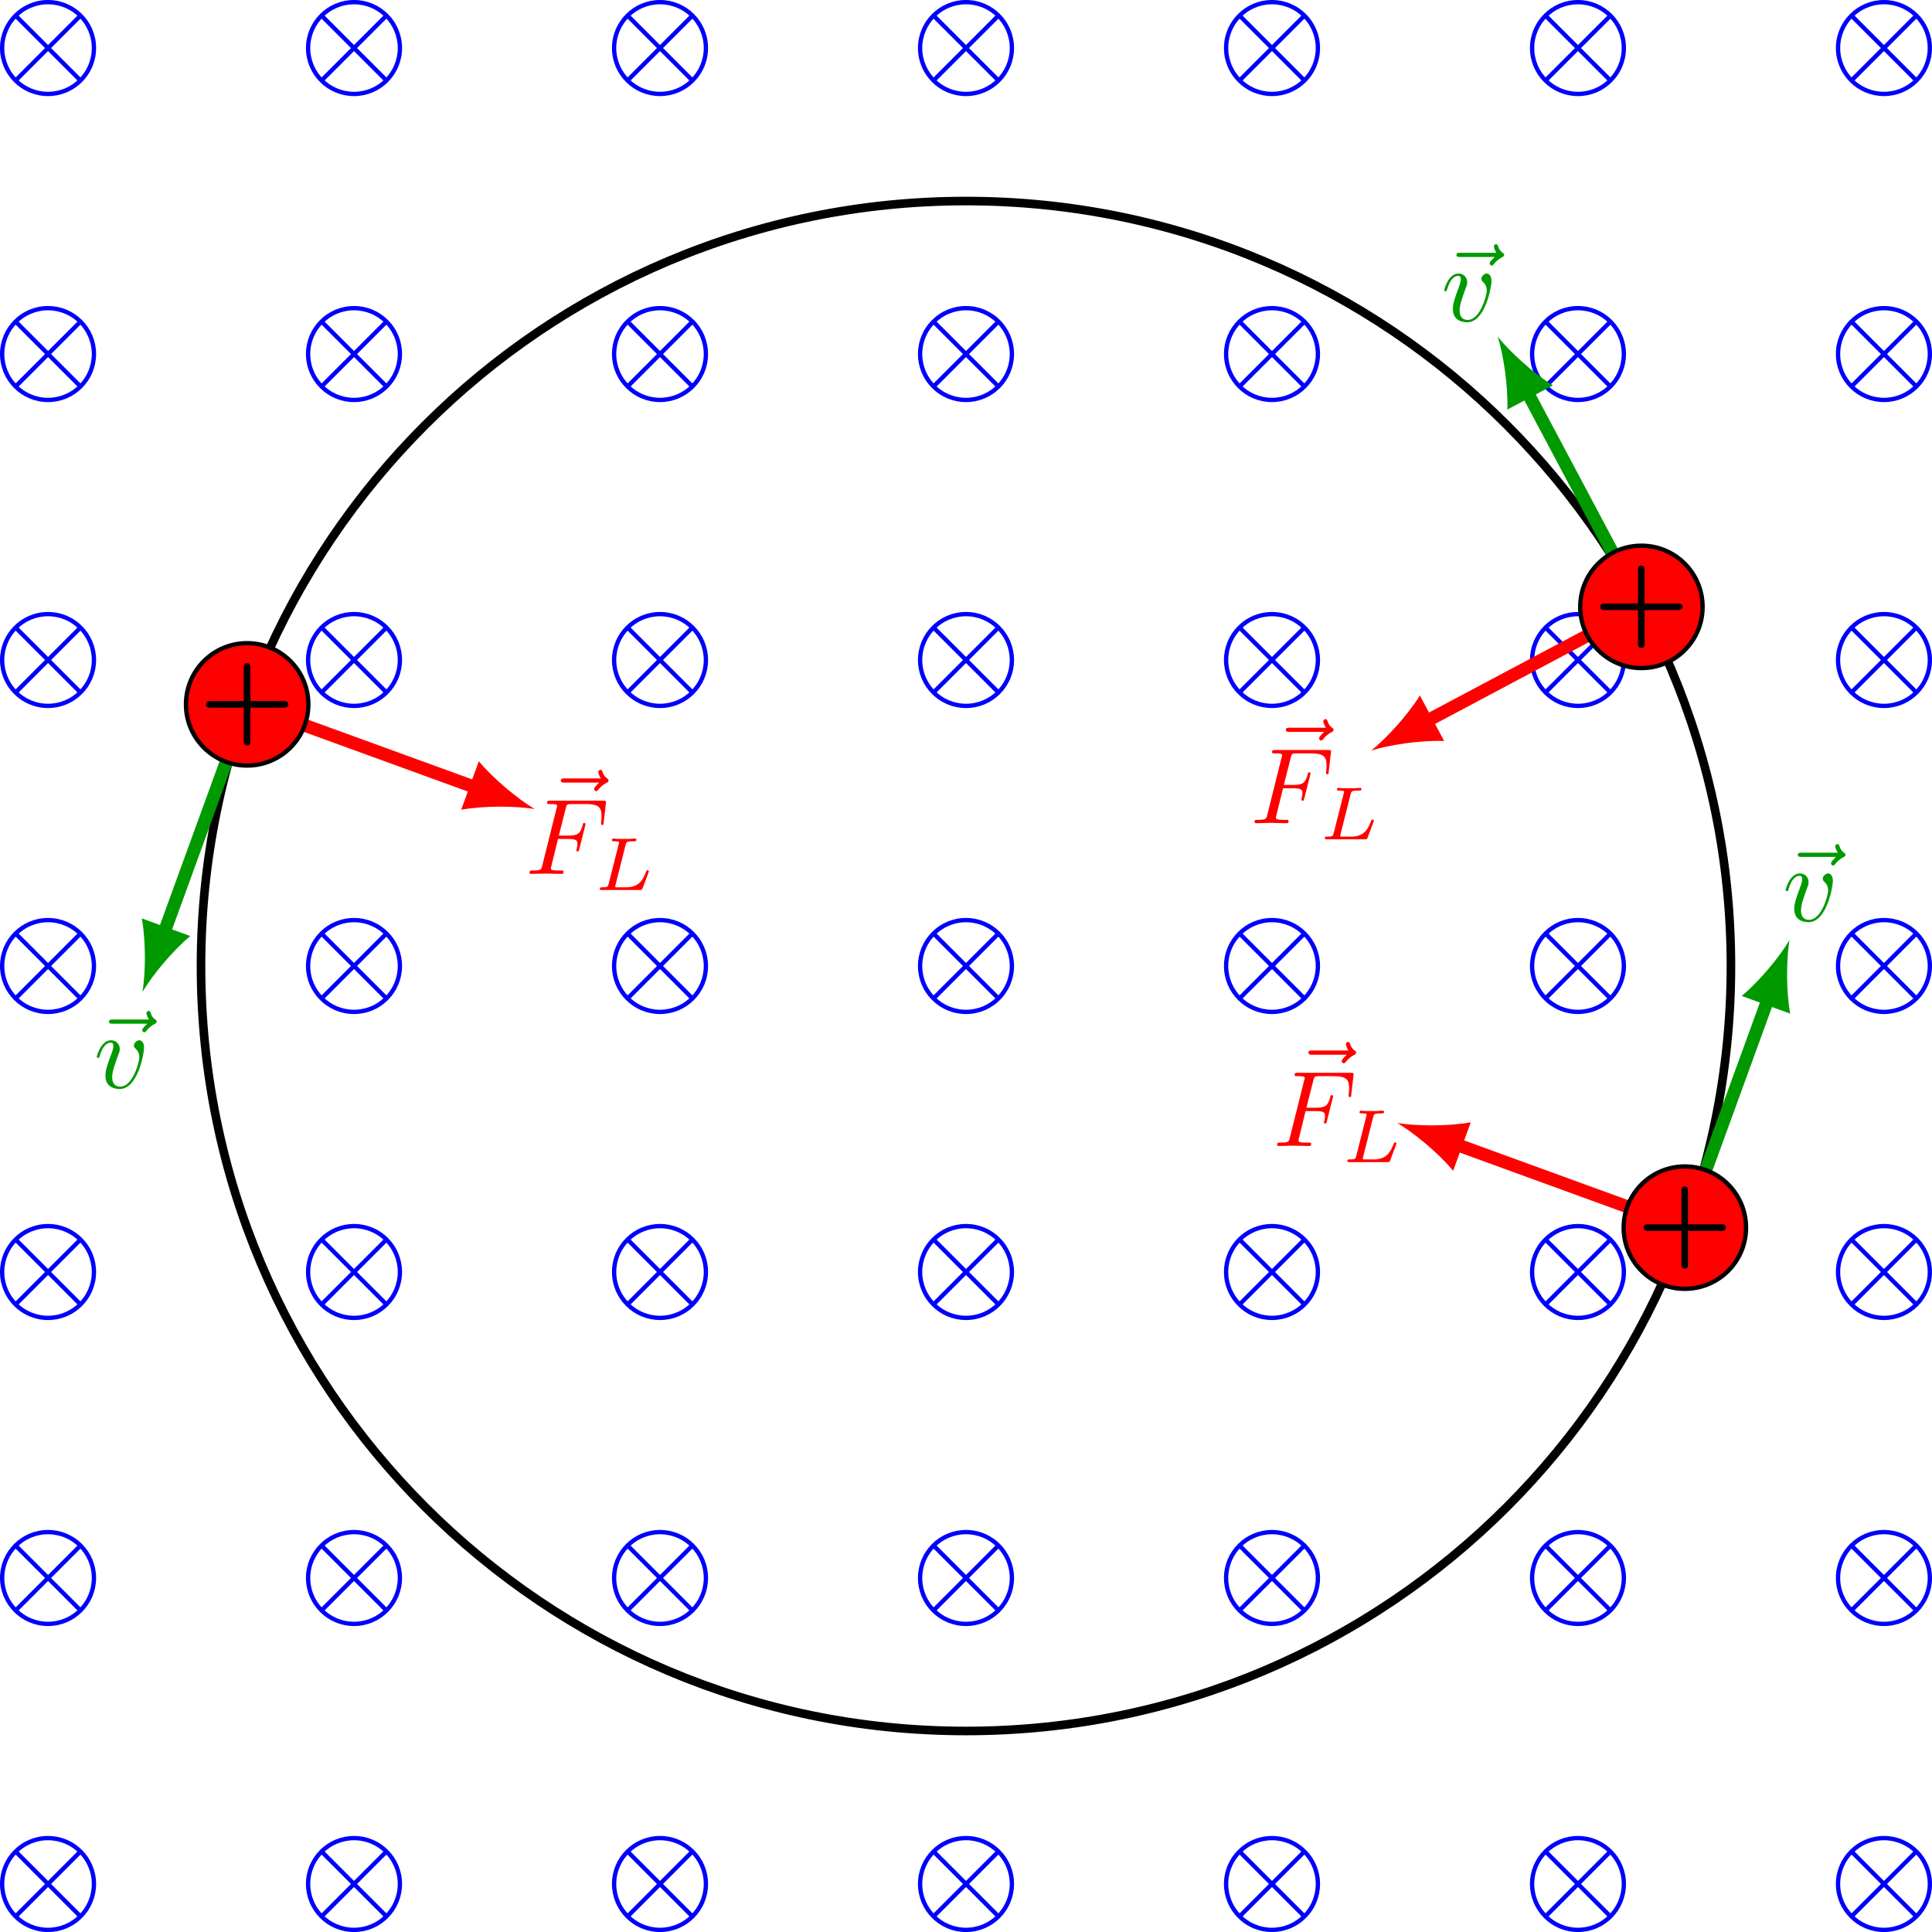 <?xml version="1.0" encoding="UTF-8"?>
<svg xmlns="http://www.w3.org/2000/svg" xmlns:xlink="http://www.w3.org/1999/xlink" width="178.981pt" height="178.981pt" viewBox="0 0 178.981 178.981" version="1.1">
<defs>
<g>
<symbol overflow="visible" id="glyph0-0">
<path style="stroke:none;" d=""/>
</symbol>
<symbol overflow="visible" id="glyph0-1">
<path style="stroke:none;" d="M 5.359 -5.938 C 5.219 -5.797 4.891 -5.516 4.891 -5.344 C 4.891 -5.25 4.984 -5.141 5.078 -5.141 C 5.172 -5.141 5.219 -5.219 5.281 -5.281 C 5.391 -5.422 5.625 -5.703 6.062 -5.922 C 6.125 -5.969 6.234 -6.016 6.234 -6.125 C 6.234 -6.234 6.156 -6.281 6.094 -6.328 C 5.875 -6.484 5.766 -6.656 5.688 -6.891 C 5.656 -6.984 5.625 -7.125 5.484 -7.125 C 5.344 -7.125 5.281 -6.984 5.281 -6.906 C 5.281 -6.859 5.359 -6.547 5.516 -6.328 L 2.156 -6.328 C 2 -6.328 1.812 -6.328 1.812 -6.125 C 1.812 -5.938 2 -5.938 2.156 -5.938 Z M 5.359 -5.938 "/>
</symbol>
<symbol overflow="visible" id="glyph0-2">
<path style="stroke:none;" d="M 4.672 -3.703 C 4.672 -4.25 4.406 -4.406 4.234 -4.406 C 3.984 -4.406 3.734 -4.141 3.734 -3.922 C 3.734 -3.797 3.781 -3.734 3.891 -3.625 C 4.109 -3.422 4.234 -3.172 4.234 -2.812 C 4.234 -2.391 3.625 -0.109 2.469 -0.109 C 1.953 -0.109 1.719 -0.453 1.719 -0.984 C 1.719 -1.531 2 -2.266 2.297 -3.094 C 2.375 -3.266 2.422 -3.406 2.422 -3.594 C 2.422 -4.031 2.109 -4.406 1.609 -4.406 C 0.672 -4.406 0.297 -2.953 0.297 -2.875 C 0.297 -2.766 0.391 -2.766 0.406 -2.766 C 0.516 -2.766 0.516 -2.797 0.562 -2.953 C 0.859 -3.953 1.281 -4.188 1.578 -4.188 C 1.656 -4.188 1.828 -4.188 1.828 -3.875 C 1.828 -3.625 1.719 -3.344 1.656 -3.172 C 1.219 -2.016 1.094 -1.562 1.094 -1.125 C 1.094 -0.047 1.969 0.109 2.422 0.109 C 4.094 0.109 4.672 -3.188 4.672 -3.703 Z M 4.672 -3.703 "/>
</symbol>
<symbol overflow="visible" id="glyph0-3">
<path style="stroke:none;" d="M 3.016 -3.234 L 3.984 -3.234 C 4.734 -3.234 4.812 -3.078 4.812 -2.797 C 4.812 -2.719 4.812 -2.609 4.75 -2.297 C 4.719 -2.25 4.719 -2.219 4.719 -2.188 C 4.719 -2.109 4.781 -2.078 4.828 -2.078 C 4.938 -2.078 4.938 -2.109 4.984 -2.281 L 5.531 -4.453 C 5.562 -4.562 5.562 -4.578 5.562 -4.609 C 5.562 -4.625 5.547 -4.719 5.438 -4.719 C 5.344 -4.719 5.328 -4.672 5.297 -4.5 C 5.078 -3.734 4.859 -3.547 4 -3.547 L 3.094 -3.547 L 3.734 -6.078 C 3.828 -6.438 3.844 -6.469 4.281 -6.469 L 5.594 -6.469 C 6.812 -6.469 7.047 -6.141 7.047 -5.375 C 7.047 -5.141 7.047 -5.109 7.016 -4.828 C 7 -4.703 7 -4.688 7 -4.656 C 7 -4.609 7.031 -4.531 7.125 -4.531 C 7.234 -4.531 7.234 -4.594 7.25 -4.781 L 7.453 -6.516 C 7.484 -6.781 7.438 -6.781 7.188 -6.781 L 2.297 -6.781 C 2.109 -6.781 2 -6.781 2 -6.578 C 2 -6.469 2.094 -6.469 2.281 -6.469 C 2.656 -6.469 2.938 -6.469 2.938 -6.297 C 2.938 -6.25 2.938 -6.234 2.875 -6.047 L 1.562 -0.781 C 1.469 -0.391 1.453 -0.312 0.656 -0.312 C 0.484 -0.312 0.375 -0.312 0.375 -0.125 C 0.375 0 0.5 0 0.531 0 C 0.812 0 1.562 -0.031 1.844 -0.031 C 2.172 -0.031 3 0 3.328 0 C 3.422 0 3.531 0 3.531 -0.188 C 3.531 -0.266 3.484 -0.297 3.484 -0.297 C 3.453 -0.312 3.422 -0.312 3.203 -0.312 C 2.984 -0.312 2.938 -0.312 2.688 -0.328 C 2.391 -0.359 2.359 -0.406 2.359 -0.531 C 2.359 -0.547 2.359 -0.609 2.406 -0.75 Z M 3.016 -3.234 "/>
</symbol>
<symbol overflow="visible" id="glyph1-0">
<path style="stroke:none;" d=""/>
</symbol>
<symbol overflow="visible" id="glyph1-1">
<path style="stroke:none;" d="M 2.875 -4.188 C 2.938 -4.438 2.953 -4.516 3.594 -4.516 C 3.812 -4.516 3.875 -4.516 3.875 -4.656 C 3.875 -4.672 3.875 -4.766 3.766 -4.766 C 3.609 -4.766 3.422 -4.75 3.25 -4.734 C 3.078 -4.734 2.859 -4.734 2.688 -4.734 C 2.547 -4.734 2.359 -4.734 2.203 -4.734 C 2.062 -4.734 1.891 -4.766 1.75 -4.766 C 1.719 -4.766 1.609 -4.766 1.609 -4.609 C 1.609 -4.516 1.688 -4.516 1.828 -4.516 C 1.844 -4.516 1.969 -4.516 2.094 -4.5 C 2.25 -4.484 2.266 -4.469 2.266 -4.391 C 2.266 -4.391 2.266 -4.344 2.234 -4.25 L 1.297 -0.547 C 1.234 -0.312 1.219 -0.25 0.688 -0.25 C 0.578 -0.25 0.484 -0.25 0.484 -0.109 C 0.484 0 0.562 0 0.688 0 L 4.188 0 C 4.375 0 4.375 0 4.438 -0.141 C 4.5 -0.328 5.031 -1.672 5.031 -1.734 C 5.031 -1.75 5.016 -1.828 4.906 -1.828 C 4.828 -1.828 4.812 -1.797 4.766 -1.688 C 4.5 -1.031 4.188 -0.25 2.922 -0.25 L 2.125 -0.25 C 1.922 -0.25 1.906 -0.266 1.906 -0.328 C 1.906 -0.328 1.906 -0.359 1.938 -0.469 Z M 2.875 -4.188 "/>
</symbol>
<symbol overflow="visible" id="glyph2-0">
<path style="stroke:none;" d=""/>
</symbol>
<symbol overflow="visible" id="glyph2-1">
<path style="stroke:none;" d="M 4.75 -2.188 L 7.828 -2.188 C 7.969 -2.188 8.266 -2.188 8.266 -2.5 C 8.266 -2.797 7.969 -2.797 7.828 -2.797 L 4.75 -2.797 L 4.75 -5.891 C 4.75 -6.016 4.75 -6.312 4.453 -6.312 C 4.141 -6.312 4.141 -6.016 4.141 -5.891 L 4.141 -2.797 L 1.062 -2.797 C 0.922 -2.797 0.641 -2.797 0.641 -2.5 C 0.641 -2.188 0.938 -2.188 1.062 -2.188 L 4.141 -2.188 L 4.141 0.891 C 4.141 1.016 4.141 1.312 4.453 1.312 C 4.75 1.312 4.75 1.031 4.75 0.891 Z M 4.75 -2.188 "/>
</symbol>
</g>
<clipPath id="clip1">
  <path d="M 0 164 L 15 164 L 15 178.98 L 0 178.98 Z M 0 164 "/>
</clipPath>
<clipPath id="clip2">
  <path d="M 0 165 L 14 165 L 14 178.98 L 0 178.98 Z M 0 165 "/>
</clipPath>
<clipPath id="clip3">
  <path d="M 22 164 L 43 164 L 43 178.98 L 22 178.98 Z M 22 164 "/>
</clipPath>
<clipPath id="clip4">
  <path d="M 24 165 L 42 165 L 42 178.98 L 24 178.98 Z M 24 165 "/>
</clipPath>
<clipPath id="clip5">
  <path d="M 51 164 L 72 164 L 72 178.98 L 51 178.98 Z M 51 164 "/>
</clipPath>
<clipPath id="clip6">
  <path d="M 52 165 L 70 165 L 70 178.98 L 52 178.98 Z M 52 165 "/>
</clipPath>
<clipPath id="clip7">
  <path d="M 79 164 L 100 164 L 100 178.98 L 79 178.98 Z M 79 164 "/>
</clipPath>
<clipPath id="clip8">
  <path d="M 80 165 L 99 165 L 99 178.98 L 80 178.98 Z M 80 165 "/>
</clipPath>
<clipPath id="clip9">
  <path d="M 107 164 L 128 164 L 128 178.98 L 107 178.98 Z M 107 164 "/>
</clipPath>
<clipPath id="clip10">
  <path d="M 109 165 L 127 165 L 127 178.98 L 109 178.98 Z M 109 165 "/>
</clipPath>
<clipPath id="clip11">
  <path d="M 136 164 L 157 164 L 157 178.98 L 136 178.98 Z M 136 164 "/>
</clipPath>
<clipPath id="clip12">
  <path d="M 137 165 L 155 165 L 155 178.98 L 137 178.98 Z M 137 165 "/>
</clipPath>
<clipPath id="clip13">
  <path d="M 164 164 L 178.98 164 L 178.98 178.98 L 164 178.98 Z M 164 164 "/>
</clipPath>
<clipPath id="clip14">
  <path d="M 165 165 L 178.98 165 L 178.98 178.98 L 165 178.98 Z M 165 165 "/>
</clipPath>
<clipPath id="clip15">
  <path d="M 164 136 L 178.98 136 L 178.98 157 L 164 157 Z M 164 136 "/>
</clipPath>
<clipPath id="clip16">
  <path d="M 165 137 L 178.98 137 L 178.98 155 L 165 155 Z M 165 137 "/>
</clipPath>
<clipPath id="clip17">
  <path d="M 164 107 L 178.98 107 L 178.98 128 L 164 128 Z M 164 107 "/>
</clipPath>
<clipPath id="clip18">
  <path d="M 165 109 L 178.98 109 L 178.98 127 L 165 127 Z M 165 109 "/>
</clipPath>
<clipPath id="clip19">
  <path d="M 164 79 L 178.98 79 L 178.98 100 L 164 100 Z M 164 79 "/>
</clipPath>
<clipPath id="clip20">
  <path d="M 165 80 L 178.98 80 L 178.98 99 L 165 99 Z M 165 80 "/>
</clipPath>
<clipPath id="clip21">
  <path d="M 164 51 L 178.98 51 L 178.98 72 L 164 72 Z M 164 51 "/>
</clipPath>
<clipPath id="clip22">
  <path d="M 165 52 L 178.98 52 L 178.98 70 L 165 70 Z M 165 52 "/>
</clipPath>
<clipPath id="clip23">
  <path d="M 164 22 L 178.98 22 L 178.98 43 L 164 43 Z M 164 22 "/>
</clipPath>
<clipPath id="clip24">
  <path d="M 165 24 L 178.98 24 L 178.98 42 L 165 42 Z M 165 24 "/>
</clipPath>
<clipPath id="clip25">
  <path d="M 164 0 L 178.98 0 L 178.98 15 L 164 15 Z M 164 0 "/>
</clipPath>
<clipPath id="clip26">
  <path d="M 165 0 L 178.98 0 L 178.98 14 L 165 14 Z M 165 0 "/>
</clipPath>
<clipPath id="clip27">
  <path d="M 139 75 L 178.98 75 L 178.98 131 L 139 131 Z M 139 75 "/>
</clipPath>
</defs>
<g id="surface1">
<g clip-path="url(#clip1)" clip-rule="nonzero">
<path style="fill:none;stroke-width:0.399;stroke-linecap:butt;stroke-linejoin:miter;stroke:rgb(0%,0%,100%);stroke-opacity:1;stroke-miterlimit:10;" d="M -80.787 -85.04 C -80.787 -82.693 -82.693 -80.79 -85.041 -80.79 C -87.388 -80.79 -89.291 -82.693 -89.291 -85.04 C -89.291 -87.388 -87.388 -89.294 -85.041 -89.294 C -82.693 -89.294 -80.787 -87.388 -80.787 -85.04 Z M -80.787 -85.04 " transform="matrix(1,0,0,-1,89.49,89.491)"/>
</g>
<g clip-path="url(#clip2)" clip-rule="nonzero">
<path style="fill:none;stroke-width:0.399;stroke-linecap:butt;stroke-linejoin:miter;stroke:rgb(0%,0%,100%);stroke-opacity:1;stroke-miterlimit:10;" d="M -82.033 -82.032 L -88.045 -88.048 " transform="matrix(1,0,0,-1,89.49,89.491)"/>
<path style="fill:none;stroke-width:0.399;stroke-linecap:butt;stroke-linejoin:miter;stroke:rgb(0%,0%,100%);stroke-opacity:1;stroke-miterlimit:10;" d="M -88.045 -82.032 L -82.033 -88.048 " transform="matrix(1,0,0,-1,89.49,89.491)"/>
</g>
<path style="fill:none;stroke-width:0.399;stroke-linecap:butt;stroke-linejoin:miter;stroke:rgb(0%,0%,100%);stroke-opacity:1;stroke-miterlimit:10;" d="M -80.787 -56.693 C -80.787 -54.345 -82.693 -52.443 -85.041 -52.443 C -87.388 -52.443 -89.291 -54.345 -89.291 -56.693 C -89.291 -59.04 -87.388 -60.947 -85.041 -60.947 C -82.693 -60.947 -80.787 -59.04 -80.787 -56.693 Z M -80.787 -56.693 " transform="matrix(1,0,0,-1,89.49,89.491)"/>
<path style="fill:none;stroke-width:0.399;stroke-linecap:butt;stroke-linejoin:miter;stroke:rgb(0%,0%,100%);stroke-opacity:1;stroke-miterlimit:10;" d="M -82.033 -53.689 L -88.045 -59.7 " transform="matrix(1,0,0,-1,89.49,89.491)"/>
<path style="fill:none;stroke-width:0.399;stroke-linecap:butt;stroke-linejoin:miter;stroke:rgb(0%,0%,100%);stroke-opacity:1;stroke-miterlimit:10;" d="M -88.045 -53.689 L -82.033 -59.7 " transform="matrix(1,0,0,-1,89.49,89.491)"/>
<path style="fill:none;stroke-width:0.399;stroke-linecap:butt;stroke-linejoin:miter;stroke:rgb(0%,0%,100%);stroke-opacity:1;stroke-miterlimit:10;" d="M -80.787 -28.345 C -80.787 -25.997 -82.693 -24.095 -85.041 -24.095 C -87.388 -24.095 -89.291 -25.997 -89.291 -28.345 C -89.291 -30.697 -87.388 -32.599 -85.041 -32.599 C -82.693 -32.599 -80.787 -30.697 -80.787 -28.345 Z M -80.787 -28.345 " transform="matrix(1,0,0,-1,89.49,89.491)"/>
<path style="fill:none;stroke-width:0.399;stroke-linecap:butt;stroke-linejoin:miter;stroke:rgb(0%,0%,100%);stroke-opacity:1;stroke-miterlimit:10;" d="M -82.033 -25.341 L -88.045 -31.353 " transform="matrix(1,0,0,-1,89.49,89.491)"/>
<path style="fill:none;stroke-width:0.399;stroke-linecap:butt;stroke-linejoin:miter;stroke:rgb(0%,0%,100%);stroke-opacity:1;stroke-miterlimit:10;" d="M -88.045 -25.341 L -82.033 -31.353 " transform="matrix(1,0,0,-1,89.49,89.491)"/>
<path style="fill:none;stroke-width:0.399;stroke-linecap:butt;stroke-linejoin:miter;stroke:rgb(0%,0%,100%);stroke-opacity:1;stroke-miterlimit:10;" d="M -80.787 -0.001 C -80.787 2.346 -82.693 4.253 -85.041 4.253 C -87.388 4.253 -89.291 2.346 -89.291 -0.001 C -89.291 -2.349 -87.388 -4.251 -85.041 -4.251 C -82.693 -4.251 -80.787 -2.349 -80.787 -0.001 Z M -80.787 -0.001 " transform="matrix(1,0,0,-1,89.49,89.491)"/>
<path style="fill:none;stroke-width:0.399;stroke-linecap:butt;stroke-linejoin:miter;stroke:rgb(0%,0%,100%);stroke-opacity:1;stroke-miterlimit:10;" d="M -82.033 3.007 L -88.045 -3.005 " transform="matrix(1,0,0,-1,89.49,89.491)"/>
<path style="fill:none;stroke-width:0.399;stroke-linecap:butt;stroke-linejoin:miter;stroke:rgb(0%,0%,100%);stroke-opacity:1;stroke-miterlimit:10;" d="M -88.045 3.007 L -82.033 -3.005 " transform="matrix(1,0,0,-1,89.49,89.491)"/>
<path style="fill:none;stroke-width:0.399;stroke-linecap:butt;stroke-linejoin:miter;stroke:rgb(0%,0%,100%);stroke-opacity:1;stroke-miterlimit:10;" d="M -80.787 28.346 C -80.787 30.694 -82.693 32.6 -85.041 32.6 C -87.388 32.6 -89.291 30.694 -89.291 28.346 C -89.291 25.999 -87.388 24.096 -85.041 24.096 C -82.693 24.096 -80.787 25.999 -80.787 28.346 Z M -80.787 28.346 " transform="matrix(1,0,0,-1,89.49,89.491)"/>
<path style="fill:none;stroke-width:0.399;stroke-linecap:butt;stroke-linejoin:miter;stroke:rgb(0%,0%,100%);stroke-opacity:1;stroke-miterlimit:10;" d="M -82.033 31.354 L -88.045 25.343 " transform="matrix(1,0,0,-1,89.49,89.491)"/>
<path style="fill:none;stroke-width:0.399;stroke-linecap:butt;stroke-linejoin:miter;stroke:rgb(0%,0%,100%);stroke-opacity:1;stroke-miterlimit:10;" d="M -88.045 31.354 L -82.033 25.343 " transform="matrix(1,0,0,-1,89.49,89.491)"/>
<path style="fill:none;stroke-width:0.399;stroke-linecap:butt;stroke-linejoin:miter;stroke:rgb(0%,0%,100%);stroke-opacity:1;stroke-miterlimit:10;" d="M -80.787 56.694 C -80.787 59.042 -82.693 60.944 -85.041 60.944 C -87.388 60.944 -89.291 59.042 -89.291 56.694 C -89.291 54.346 -87.388 52.44 -85.041 52.44 C -82.693 52.44 -80.787 54.346 -80.787 56.694 Z M -80.787 56.694 " transform="matrix(1,0,0,-1,89.49,89.491)"/>
<path style="fill:none;stroke-width:0.399;stroke-linecap:butt;stroke-linejoin:miter;stroke:rgb(0%,0%,100%);stroke-opacity:1;stroke-miterlimit:10;" d="M -82.033 59.698 L -88.045 53.686 " transform="matrix(1,0,0,-1,89.49,89.491)"/>
<path style="fill:none;stroke-width:0.399;stroke-linecap:butt;stroke-linejoin:miter;stroke:rgb(0%,0%,100%);stroke-opacity:1;stroke-miterlimit:10;" d="M -88.045 59.698 L -82.033 53.686 " transform="matrix(1,0,0,-1,89.49,89.491)"/>
<path style="fill:none;stroke-width:0.399;stroke-linecap:butt;stroke-linejoin:miter;stroke:rgb(0%,0%,100%);stroke-opacity:1;stroke-miterlimit:10;" d="M -80.787 85.042 C -80.787 87.389 -82.693 89.292 -85.041 89.292 C -87.388 89.292 -89.291 87.389 -89.291 85.042 C -89.291 82.69 -87.388 80.788 -85.041 80.788 C -82.693 80.788 -80.787 82.69 -80.787 85.042 Z M -80.787 85.042 " transform="matrix(1,0,0,-1,89.49,89.491)"/>
<path style="fill:none;stroke-width:0.399;stroke-linecap:butt;stroke-linejoin:miter;stroke:rgb(0%,0%,100%);stroke-opacity:1;stroke-miterlimit:10;" d="M -82.033 88.046 L -88.045 82.034 " transform="matrix(1,0,0,-1,89.49,89.491)"/>
<path style="fill:none;stroke-width:0.399;stroke-linecap:butt;stroke-linejoin:miter;stroke:rgb(0%,0%,100%);stroke-opacity:1;stroke-miterlimit:10;" d="M -88.045 88.046 L -82.033 82.034 " transform="matrix(1,0,0,-1,89.49,89.491)"/>
<g clip-path="url(#clip3)" clip-rule="nonzero">
<path style="fill:none;stroke-width:0.399;stroke-linecap:butt;stroke-linejoin:miter;stroke:rgb(0%,0%,100%);stroke-opacity:1;stroke-miterlimit:10;" d="M -52.443 -85.04 C -52.443 -82.693 -54.345 -80.79 -56.693 -80.79 C -59.041 -80.79 -60.947 -82.693 -60.947 -85.04 C -60.947 -87.388 -59.041 -89.294 -56.693 -89.294 C -54.345 -89.294 -52.443 -87.388 -52.443 -85.04 Z M -52.443 -85.04 " transform="matrix(1,0,0,-1,89.49,89.491)"/>
</g>
<g clip-path="url(#clip4)" clip-rule="nonzero">
<path style="fill:none;stroke-width:0.399;stroke-linecap:butt;stroke-linejoin:miter;stroke:rgb(0%,0%,100%);stroke-opacity:1;stroke-miterlimit:10;" d="M -53.689 -82.032 L -59.701 -88.048 " transform="matrix(1,0,0,-1,89.49,89.491)"/>
<path style="fill:none;stroke-width:0.399;stroke-linecap:butt;stroke-linejoin:miter;stroke:rgb(0%,0%,100%);stroke-opacity:1;stroke-miterlimit:10;" d="M -59.701 -82.032 L -53.689 -88.048 " transform="matrix(1,0,0,-1,89.49,89.491)"/>
</g>
<path style="fill:none;stroke-width:0.399;stroke-linecap:butt;stroke-linejoin:miter;stroke:rgb(0%,0%,100%);stroke-opacity:1;stroke-miterlimit:10;" d="M -52.443 -56.693 C -52.443 -54.345 -54.345 -52.443 -56.693 -52.443 C -59.041 -52.443 -60.947 -54.345 -60.947 -56.693 C -60.947 -59.04 -59.041 -60.947 -56.693 -60.947 C -54.345 -60.947 -52.443 -59.04 -52.443 -56.693 Z M -52.443 -56.693 " transform="matrix(1,0,0,-1,89.49,89.491)"/>
<path style="fill:none;stroke-width:0.399;stroke-linecap:butt;stroke-linejoin:miter;stroke:rgb(0%,0%,100%);stroke-opacity:1;stroke-miterlimit:10;" d="M -53.689 -53.689 L -59.701 -59.7 " transform="matrix(1,0,0,-1,89.49,89.491)"/>
<path style="fill:none;stroke-width:0.399;stroke-linecap:butt;stroke-linejoin:miter;stroke:rgb(0%,0%,100%);stroke-opacity:1;stroke-miterlimit:10;" d="M -59.701 -53.689 L -53.689 -59.7 " transform="matrix(1,0,0,-1,89.49,89.491)"/>
<path style="fill:none;stroke-width:0.399;stroke-linecap:butt;stroke-linejoin:miter;stroke:rgb(0%,0%,100%);stroke-opacity:1;stroke-miterlimit:10;" d="M -52.443 -28.345 C -52.443 -25.997 -54.345 -24.095 -56.693 -24.095 C -59.041 -24.095 -60.947 -25.997 -60.947 -28.345 C -60.947 -30.697 -59.041 -32.599 -56.693 -32.599 C -54.345 -32.599 -52.443 -30.697 -52.443 -28.345 Z M -52.443 -28.345 " transform="matrix(1,0,0,-1,89.49,89.491)"/>
<path style="fill:none;stroke-width:0.399;stroke-linecap:butt;stroke-linejoin:miter;stroke:rgb(0%,0%,100%);stroke-opacity:1;stroke-miterlimit:10;" d="M -53.689 -25.341 L -59.701 -31.353 " transform="matrix(1,0,0,-1,89.49,89.491)"/>
<path style="fill:none;stroke-width:0.399;stroke-linecap:butt;stroke-linejoin:miter;stroke:rgb(0%,0%,100%);stroke-opacity:1;stroke-miterlimit:10;" d="M -59.701 -25.341 L -53.689 -31.353 " transform="matrix(1,0,0,-1,89.49,89.491)"/>
<path style="fill:none;stroke-width:0.399;stroke-linecap:butt;stroke-linejoin:miter;stroke:rgb(0%,0%,100%);stroke-opacity:1;stroke-miterlimit:10;" d="M -52.443 -0.001 C -52.443 2.346 -54.345 4.253 -56.693 4.253 C -59.041 4.253 -60.947 2.346 -60.947 -0.001 C -60.947 -2.349 -59.041 -4.251 -56.693 -4.251 C -54.345 -4.251 -52.443 -2.349 -52.443 -0.001 Z M -52.443 -0.001 " transform="matrix(1,0,0,-1,89.49,89.491)"/>
<path style="fill:none;stroke-width:0.399;stroke-linecap:butt;stroke-linejoin:miter;stroke:rgb(0%,0%,100%);stroke-opacity:1;stroke-miterlimit:10;" d="M -53.689 3.007 L -59.701 -3.005 " transform="matrix(1,0,0,-1,89.49,89.491)"/>
<path style="fill:none;stroke-width:0.399;stroke-linecap:butt;stroke-linejoin:miter;stroke:rgb(0%,0%,100%);stroke-opacity:1;stroke-miterlimit:10;" d="M -59.701 3.007 L -53.689 -3.005 " transform="matrix(1,0,0,-1,89.49,89.491)"/>
<path style="fill:none;stroke-width:0.399;stroke-linecap:butt;stroke-linejoin:miter;stroke:rgb(0%,0%,100%);stroke-opacity:1;stroke-miterlimit:10;" d="M -52.443 28.346 C -52.443 30.694 -54.345 32.6 -56.693 32.6 C -59.041 32.6 -60.947 30.694 -60.947 28.346 C -60.947 25.999 -59.041 24.096 -56.693 24.096 C -54.345 24.096 -52.443 25.999 -52.443 28.346 Z M -52.443 28.346 " transform="matrix(1,0,0,-1,89.49,89.491)"/>
<path style="fill:none;stroke-width:0.399;stroke-linecap:butt;stroke-linejoin:miter;stroke:rgb(0%,0%,100%);stroke-opacity:1;stroke-miterlimit:10;" d="M -53.689 31.354 L -59.701 25.343 " transform="matrix(1,0,0,-1,89.49,89.491)"/>
<path style="fill:none;stroke-width:0.399;stroke-linecap:butt;stroke-linejoin:miter;stroke:rgb(0%,0%,100%);stroke-opacity:1;stroke-miterlimit:10;" d="M -59.701 31.354 L -53.689 25.343 " transform="matrix(1,0,0,-1,89.49,89.491)"/>
<path style="fill:none;stroke-width:0.399;stroke-linecap:butt;stroke-linejoin:miter;stroke:rgb(0%,0%,100%);stroke-opacity:1;stroke-miterlimit:10;" d="M -52.443 56.694 C -52.443 59.042 -54.345 60.944 -56.693 60.944 C -59.041 60.944 -60.947 59.042 -60.947 56.694 C -60.947 54.346 -59.041 52.44 -56.693 52.44 C -54.345 52.44 -52.443 54.346 -52.443 56.694 Z M -52.443 56.694 " transform="matrix(1,0,0,-1,89.49,89.491)"/>
<path style="fill:none;stroke-width:0.399;stroke-linecap:butt;stroke-linejoin:miter;stroke:rgb(0%,0%,100%);stroke-opacity:1;stroke-miterlimit:10;" d="M -53.689 59.698 L -59.701 53.686 " transform="matrix(1,0,0,-1,89.49,89.491)"/>
<path style="fill:none;stroke-width:0.399;stroke-linecap:butt;stroke-linejoin:miter;stroke:rgb(0%,0%,100%);stroke-opacity:1;stroke-miterlimit:10;" d="M -59.701 59.698 L -53.689 53.686 " transform="matrix(1,0,0,-1,89.49,89.491)"/>
<path style="fill:none;stroke-width:0.399;stroke-linecap:butt;stroke-linejoin:miter;stroke:rgb(0%,0%,100%);stroke-opacity:1;stroke-miterlimit:10;" d="M -52.443 85.042 C -52.443 87.389 -54.345 89.292 -56.693 89.292 C -59.041 89.292 -60.947 87.389 -60.947 85.042 C -60.947 82.69 -59.041 80.788 -56.693 80.788 C -54.345 80.788 -52.443 82.69 -52.443 85.042 Z M -52.443 85.042 " transform="matrix(1,0,0,-1,89.49,89.491)"/>
<path style="fill:none;stroke-width:0.399;stroke-linecap:butt;stroke-linejoin:miter;stroke:rgb(0%,0%,100%);stroke-opacity:1;stroke-miterlimit:10;" d="M -53.689 88.046 L -59.701 82.034 " transform="matrix(1,0,0,-1,89.49,89.491)"/>
<path style="fill:none;stroke-width:0.399;stroke-linecap:butt;stroke-linejoin:miter;stroke:rgb(0%,0%,100%);stroke-opacity:1;stroke-miterlimit:10;" d="M -59.701 88.046 L -53.689 82.034 " transform="matrix(1,0,0,-1,89.49,89.491)"/>
<g clip-path="url(#clip5)" clip-rule="nonzero">
<path style="fill:none;stroke-width:0.399;stroke-linecap:butt;stroke-linejoin:miter;stroke:rgb(0%,0%,100%);stroke-opacity:1;stroke-miterlimit:10;" d="M -24.095 -85.04 C -24.095 -82.693 -25.998 -80.79 -28.345 -80.79 C -30.693 -80.79 -32.599 -82.693 -32.599 -85.04 C -32.599 -87.388 -30.693 -89.294 -28.345 -89.294 C -25.998 -89.294 -24.095 -87.388 -24.095 -85.04 Z M -24.095 -85.04 " transform="matrix(1,0,0,-1,89.49,89.491)"/>
</g>
<g clip-path="url(#clip6)" clip-rule="nonzero">
<path style="fill:none;stroke-width:0.399;stroke-linecap:butt;stroke-linejoin:miter;stroke:rgb(0%,0%,100%);stroke-opacity:1;stroke-miterlimit:10;" d="M -25.342 -82.032 L -31.353 -88.048 " transform="matrix(1,0,0,-1,89.49,89.491)"/>
<path style="fill:none;stroke-width:0.399;stroke-linecap:butt;stroke-linejoin:miter;stroke:rgb(0%,0%,100%);stroke-opacity:1;stroke-miterlimit:10;" d="M -31.353 -82.032 L -25.342 -88.048 " transform="matrix(1,0,0,-1,89.49,89.491)"/>
</g>
<path style="fill:none;stroke-width:0.399;stroke-linecap:butt;stroke-linejoin:miter;stroke:rgb(0%,0%,100%);stroke-opacity:1;stroke-miterlimit:10;" d="M -24.095 -56.693 C -24.095 -54.345 -25.998 -52.443 -28.345 -52.443 C -30.693 -52.443 -32.599 -54.345 -32.599 -56.693 C -32.599 -59.04 -30.693 -60.947 -28.345 -60.947 C -25.998 -60.947 -24.095 -59.04 -24.095 -56.693 Z M -24.095 -56.693 " transform="matrix(1,0,0,-1,89.49,89.491)"/>
<path style="fill:none;stroke-width:0.399;stroke-linecap:butt;stroke-linejoin:miter;stroke:rgb(0%,0%,100%);stroke-opacity:1;stroke-miterlimit:10;" d="M -25.342 -53.689 L -31.353 -59.7 " transform="matrix(1,0,0,-1,89.49,89.491)"/>
<path style="fill:none;stroke-width:0.399;stroke-linecap:butt;stroke-linejoin:miter;stroke:rgb(0%,0%,100%);stroke-opacity:1;stroke-miterlimit:10;" d="M -31.353 -53.689 L -25.342 -59.7 " transform="matrix(1,0,0,-1,89.49,89.491)"/>
<path style="fill:none;stroke-width:0.399;stroke-linecap:butt;stroke-linejoin:miter;stroke:rgb(0%,0%,100%);stroke-opacity:1;stroke-miterlimit:10;" d="M -24.095 -28.345 C -24.095 -25.997 -25.998 -24.095 -28.345 -24.095 C -30.693 -24.095 -32.599 -25.997 -32.599 -28.345 C -32.599 -30.697 -30.693 -32.599 -28.345 -32.599 C -25.998 -32.599 -24.095 -30.697 -24.095 -28.345 Z M -24.095 -28.345 " transform="matrix(1,0,0,-1,89.49,89.491)"/>
<path style="fill:none;stroke-width:0.399;stroke-linecap:butt;stroke-linejoin:miter;stroke:rgb(0%,0%,100%);stroke-opacity:1;stroke-miterlimit:10;" d="M -25.342 -25.341 L -31.353 -31.353 " transform="matrix(1,0,0,-1,89.49,89.491)"/>
<path style="fill:none;stroke-width:0.399;stroke-linecap:butt;stroke-linejoin:miter;stroke:rgb(0%,0%,100%);stroke-opacity:1;stroke-miterlimit:10;" d="M -31.353 -25.341 L -25.342 -31.353 " transform="matrix(1,0,0,-1,89.49,89.491)"/>
<path style="fill:none;stroke-width:0.399;stroke-linecap:butt;stroke-linejoin:miter;stroke:rgb(0%,0%,100%);stroke-opacity:1;stroke-miterlimit:10;" d="M -24.095 -0.001 C -24.095 2.346 -25.998 4.253 -28.345 4.253 C -30.693 4.253 -32.599 2.346 -32.599 -0.001 C -32.599 -2.349 -30.693 -4.251 -28.345 -4.251 C -25.998 -4.251 -24.095 -2.349 -24.095 -0.001 Z M -24.095 -0.001 " transform="matrix(1,0,0,-1,89.49,89.491)"/>
<path style="fill:none;stroke-width:0.399;stroke-linecap:butt;stroke-linejoin:miter;stroke:rgb(0%,0%,100%);stroke-opacity:1;stroke-miterlimit:10;" d="M -25.342 3.007 L -31.353 -3.005 " transform="matrix(1,0,0,-1,89.49,89.491)"/>
<path style="fill:none;stroke-width:0.399;stroke-linecap:butt;stroke-linejoin:miter;stroke:rgb(0%,0%,100%);stroke-opacity:1;stroke-miterlimit:10;" d="M -31.353 3.007 L -25.342 -3.005 " transform="matrix(1,0,0,-1,89.49,89.491)"/>
<path style="fill:none;stroke-width:0.399;stroke-linecap:butt;stroke-linejoin:miter;stroke:rgb(0%,0%,100%);stroke-opacity:1;stroke-miterlimit:10;" d="M -24.095 28.346 C -24.095 30.694 -25.998 32.6 -28.345 32.6 C -30.693 32.6 -32.599 30.694 -32.599 28.346 C -32.599 25.999 -30.693 24.096 -28.345 24.096 C -25.998 24.096 -24.095 25.999 -24.095 28.346 Z M -24.095 28.346 " transform="matrix(1,0,0,-1,89.49,89.491)"/>
<path style="fill:none;stroke-width:0.399;stroke-linecap:butt;stroke-linejoin:miter;stroke:rgb(0%,0%,100%);stroke-opacity:1;stroke-miterlimit:10;" d="M -25.342 31.354 L -31.353 25.343 " transform="matrix(1,0,0,-1,89.49,89.491)"/>
<path style="fill:none;stroke-width:0.399;stroke-linecap:butt;stroke-linejoin:miter;stroke:rgb(0%,0%,100%);stroke-opacity:1;stroke-miterlimit:10;" d="M -31.353 31.354 L -25.342 25.343 " transform="matrix(1,0,0,-1,89.49,89.491)"/>
<path style="fill:none;stroke-width:0.399;stroke-linecap:butt;stroke-linejoin:miter;stroke:rgb(0%,0%,100%);stroke-opacity:1;stroke-miterlimit:10;" d="M -24.095 56.694 C -24.095 59.042 -25.998 60.944 -28.345 60.944 C -30.693 60.944 -32.599 59.042 -32.599 56.694 C -32.599 54.346 -30.693 52.44 -28.345 52.44 C -25.998 52.44 -24.095 54.346 -24.095 56.694 Z M -24.095 56.694 " transform="matrix(1,0,0,-1,89.49,89.491)"/>
<path style="fill:none;stroke-width:0.399;stroke-linecap:butt;stroke-linejoin:miter;stroke:rgb(0%,0%,100%);stroke-opacity:1;stroke-miterlimit:10;" d="M -25.342 59.698 L -31.353 53.686 " transform="matrix(1,0,0,-1,89.49,89.491)"/>
<path style="fill:none;stroke-width:0.399;stroke-linecap:butt;stroke-linejoin:miter;stroke:rgb(0%,0%,100%);stroke-opacity:1;stroke-miterlimit:10;" d="M -31.353 59.698 L -25.342 53.686 " transform="matrix(1,0,0,-1,89.49,89.491)"/>
<path style="fill:none;stroke-width:0.399;stroke-linecap:butt;stroke-linejoin:miter;stroke:rgb(0%,0%,100%);stroke-opacity:1;stroke-miterlimit:10;" d="M -24.095 85.042 C -24.095 87.389 -25.998 89.292 -28.345 89.292 C -30.693 89.292 -32.599 87.389 -32.599 85.042 C -32.599 82.69 -30.693 80.788 -28.345 80.788 C -25.998 80.788 -24.095 82.69 -24.095 85.042 Z M -24.095 85.042 " transform="matrix(1,0,0,-1,89.49,89.491)"/>
<path style="fill:none;stroke-width:0.399;stroke-linecap:butt;stroke-linejoin:miter;stroke:rgb(0%,0%,100%);stroke-opacity:1;stroke-miterlimit:10;" d="M -25.342 88.046 L -31.353 82.034 " transform="matrix(1,0,0,-1,89.49,89.491)"/>
<path style="fill:none;stroke-width:0.399;stroke-linecap:butt;stroke-linejoin:miter;stroke:rgb(0%,0%,100%);stroke-opacity:1;stroke-miterlimit:10;" d="M -31.353 88.046 L -25.342 82.034 " transform="matrix(1,0,0,-1,89.49,89.491)"/>
<g clip-path="url(#clip7)" clip-rule="nonzero">
<path style="fill:none;stroke-width:0.399;stroke-linecap:butt;stroke-linejoin:miter;stroke:rgb(0%,0%,100%);stroke-opacity:1;stroke-miterlimit:10;" d="M 4.252 -85.04 C 4.252 -82.693 2.35 -80.79 -0.002 -80.79 C -2.349 -80.79 -4.252 -82.693 -4.252 -85.04 C -4.252 -87.388 -2.349 -89.294 -0.002 -89.294 C 2.35 -89.294 4.252 -87.388 4.252 -85.04 Z M 4.252 -85.04 " transform="matrix(1,0,0,-1,89.49,89.491)"/>
</g>
<g clip-path="url(#clip8)" clip-rule="nonzero">
<path style="fill:none;stroke-width:0.399;stroke-linecap:butt;stroke-linejoin:miter;stroke:rgb(0%,0%,100%);stroke-opacity:1;stroke-miterlimit:10;" d="M 3.006 -82.032 L -3.006 -88.048 " transform="matrix(1,0,0,-1,89.49,89.491)"/>
<path style="fill:none;stroke-width:0.399;stroke-linecap:butt;stroke-linejoin:miter;stroke:rgb(0%,0%,100%);stroke-opacity:1;stroke-miterlimit:10;" d="M -3.006 -82.032 L 3.006 -88.048 " transform="matrix(1,0,0,-1,89.49,89.491)"/>
</g>
<path style="fill:none;stroke-width:0.399;stroke-linecap:butt;stroke-linejoin:miter;stroke:rgb(0%,0%,100%);stroke-opacity:1;stroke-miterlimit:10;" d="M 4.252 -56.693 C 4.252 -54.345 2.35 -52.443 -0.002 -52.443 C -2.349 -52.443 -4.252 -54.345 -4.252 -56.693 C -4.252 -59.04 -2.349 -60.947 -0.002 -60.947 C 2.35 -60.947 4.252 -59.04 4.252 -56.693 Z M 4.252 -56.693 " transform="matrix(1,0,0,-1,89.49,89.491)"/>
<path style="fill:none;stroke-width:0.399;stroke-linecap:butt;stroke-linejoin:miter;stroke:rgb(0%,0%,100%);stroke-opacity:1;stroke-miterlimit:10;" d="M 3.006 -53.689 L -3.006 -59.7 " transform="matrix(1,0,0,-1,89.49,89.491)"/>
<path style="fill:none;stroke-width:0.399;stroke-linecap:butt;stroke-linejoin:miter;stroke:rgb(0%,0%,100%);stroke-opacity:1;stroke-miterlimit:10;" d="M -3.006 -53.689 L 3.006 -59.7 " transform="matrix(1,0,0,-1,89.49,89.491)"/>
<path style="fill:none;stroke-width:0.399;stroke-linecap:butt;stroke-linejoin:miter;stroke:rgb(0%,0%,100%);stroke-opacity:1;stroke-miterlimit:10;" d="M 4.252 -28.345 C 4.252 -25.997 2.35 -24.095 -0.002 -24.095 C -2.349 -24.095 -4.252 -25.997 -4.252 -28.345 C -4.252 -30.697 -2.349 -32.599 -0.002 -32.599 C 2.35 -32.599 4.252 -30.697 4.252 -28.345 Z M 4.252 -28.345 " transform="matrix(1,0,0,-1,89.49,89.491)"/>
<path style="fill:none;stroke-width:0.399;stroke-linecap:butt;stroke-linejoin:miter;stroke:rgb(0%,0%,100%);stroke-opacity:1;stroke-miterlimit:10;" d="M 3.006 -25.341 L -3.006 -31.353 " transform="matrix(1,0,0,-1,89.49,89.491)"/>
<path style="fill:none;stroke-width:0.399;stroke-linecap:butt;stroke-linejoin:miter;stroke:rgb(0%,0%,100%);stroke-opacity:1;stroke-miterlimit:10;" d="M -3.006 -25.341 L 3.006 -31.353 " transform="matrix(1,0,0,-1,89.49,89.491)"/>
<path style="fill:none;stroke-width:0.399;stroke-linecap:butt;stroke-linejoin:miter;stroke:rgb(0%,0%,100%);stroke-opacity:1;stroke-miterlimit:10;" d="M 4.252 -0.001 C 4.252 2.346 2.35 4.253 -0.002 4.253 C -2.349 4.253 -4.252 2.346 -4.252 -0.001 C -4.252 -2.349 -2.349 -4.251 -0.002 -4.251 C 2.35 -4.251 4.252 -2.349 4.252 -0.001 Z M 4.252 -0.001 " transform="matrix(1,0,0,-1,89.49,89.491)"/>
<path style="fill:none;stroke-width:0.399;stroke-linecap:butt;stroke-linejoin:miter;stroke:rgb(0%,0%,100%);stroke-opacity:1;stroke-miterlimit:10;" d="M 3.006 3.007 L -3.006 -3.005 " transform="matrix(1,0,0,-1,89.49,89.491)"/>
<path style="fill:none;stroke-width:0.399;stroke-linecap:butt;stroke-linejoin:miter;stroke:rgb(0%,0%,100%);stroke-opacity:1;stroke-miterlimit:10;" d="M -3.006 3.007 L 3.006 -3.005 " transform="matrix(1,0,0,-1,89.49,89.491)"/>
<path style="fill:none;stroke-width:0.399;stroke-linecap:butt;stroke-linejoin:miter;stroke:rgb(0%,0%,100%);stroke-opacity:1;stroke-miterlimit:10;" d="M 4.252 28.346 C 4.252 30.694 2.35 32.6 -0.002 32.6 C -2.349 32.6 -4.252 30.694 -4.252 28.346 C -4.252 25.999 -2.349 24.096 -0.002 24.096 C 2.35 24.096 4.252 25.999 4.252 28.346 Z M 4.252 28.346 " transform="matrix(1,0,0,-1,89.49,89.491)"/>
<path style="fill:none;stroke-width:0.399;stroke-linecap:butt;stroke-linejoin:miter;stroke:rgb(0%,0%,100%);stroke-opacity:1;stroke-miterlimit:10;" d="M 3.006 31.354 L -3.006 25.343 " transform="matrix(1,0,0,-1,89.49,89.491)"/>
<path style="fill:none;stroke-width:0.399;stroke-linecap:butt;stroke-linejoin:miter;stroke:rgb(0%,0%,100%);stroke-opacity:1;stroke-miterlimit:10;" d="M -3.006 31.354 L 3.006 25.343 " transform="matrix(1,0,0,-1,89.49,89.491)"/>
<path style="fill:none;stroke-width:0.399;stroke-linecap:butt;stroke-linejoin:miter;stroke:rgb(0%,0%,100%);stroke-opacity:1;stroke-miterlimit:10;" d="M 4.252 56.694 C 4.252 59.042 2.35 60.944 -0.002 60.944 C -2.349 60.944 -4.252 59.042 -4.252 56.694 C -4.252 54.346 -2.349 52.44 -0.002 52.44 C 2.35 52.44 4.252 54.346 4.252 56.694 Z M 4.252 56.694 " transform="matrix(1,0,0,-1,89.49,89.491)"/>
<path style="fill:none;stroke-width:0.399;stroke-linecap:butt;stroke-linejoin:miter;stroke:rgb(0%,0%,100%);stroke-opacity:1;stroke-miterlimit:10;" d="M 3.006 59.698 L -3.006 53.686 " transform="matrix(1,0,0,-1,89.49,89.491)"/>
<path style="fill:none;stroke-width:0.399;stroke-linecap:butt;stroke-linejoin:miter;stroke:rgb(0%,0%,100%);stroke-opacity:1;stroke-miterlimit:10;" d="M -3.006 59.698 L 3.006 53.686 " transform="matrix(1,0,0,-1,89.49,89.491)"/>
<path style="fill:none;stroke-width:0.399;stroke-linecap:butt;stroke-linejoin:miter;stroke:rgb(0%,0%,100%);stroke-opacity:1;stroke-miterlimit:10;" d="M 4.252 85.042 C 4.252 87.389 2.35 89.292 -0.002 89.292 C -2.349 89.292 -4.252 87.389 -4.252 85.042 C -4.252 82.69 -2.349 80.788 -0.002 80.788 C 2.35 80.788 4.252 82.69 4.252 85.042 Z M 4.252 85.042 " transform="matrix(1,0,0,-1,89.49,89.491)"/>
<path style="fill:none;stroke-width:0.399;stroke-linecap:butt;stroke-linejoin:miter;stroke:rgb(0%,0%,100%);stroke-opacity:1;stroke-miterlimit:10;" d="M 3.006 88.046 L -3.006 82.034 " transform="matrix(1,0,0,-1,89.49,89.491)"/>
<path style="fill:none;stroke-width:0.399;stroke-linecap:butt;stroke-linejoin:miter;stroke:rgb(0%,0%,100%);stroke-opacity:1;stroke-miterlimit:10;" d="M -3.006 88.046 L 3.006 82.034 " transform="matrix(1,0,0,-1,89.49,89.491)"/>
<g clip-path="url(#clip9)" clip-rule="nonzero">
<path style="fill:none;stroke-width:0.399;stroke-linecap:butt;stroke-linejoin:miter;stroke:rgb(0%,0%,100%);stroke-opacity:1;stroke-miterlimit:10;" d="M 32.6 -85.04 C 32.6 -82.693 30.694 -80.79 28.346 -80.79 C 25.998 -80.79 24.096 -82.693 24.096 -85.04 C 24.096 -87.388 25.998 -89.294 28.346 -89.294 C 30.694 -89.294 32.6 -87.388 32.6 -85.04 Z M 32.6 -85.04 " transform="matrix(1,0,0,-1,89.49,89.491)"/>
</g>
<g clip-path="url(#clip10)" clip-rule="nonzero">
<path style="fill:none;stroke-width:0.399;stroke-linecap:butt;stroke-linejoin:miter;stroke:rgb(0%,0%,100%);stroke-opacity:1;stroke-miterlimit:10;" d="M 31.354 -82.032 L 25.342 -88.048 " transform="matrix(1,0,0,-1,89.49,89.491)"/>
<path style="fill:none;stroke-width:0.399;stroke-linecap:butt;stroke-linejoin:miter;stroke:rgb(0%,0%,100%);stroke-opacity:1;stroke-miterlimit:10;" d="M 25.342 -82.032 L 31.354 -88.048 " transform="matrix(1,0,0,-1,89.49,89.491)"/>
</g>
<path style="fill:none;stroke-width:0.399;stroke-linecap:butt;stroke-linejoin:miter;stroke:rgb(0%,0%,100%);stroke-opacity:1;stroke-miterlimit:10;" d="M 32.6 -56.693 C 32.6 -54.345 30.694 -52.443 28.346 -52.443 C 25.998 -52.443 24.096 -54.345 24.096 -56.693 C 24.096 -59.04 25.998 -60.947 28.346 -60.947 C 30.694 -60.947 32.6 -59.04 32.6 -56.693 Z M 32.6 -56.693 " transform="matrix(1,0,0,-1,89.49,89.491)"/>
<path style="fill:none;stroke-width:0.399;stroke-linecap:butt;stroke-linejoin:miter;stroke:rgb(0%,0%,100%);stroke-opacity:1;stroke-miterlimit:10;" d="M 31.354 -53.689 L 25.342 -59.7 " transform="matrix(1,0,0,-1,89.49,89.491)"/>
<path style="fill:none;stroke-width:0.399;stroke-linecap:butt;stroke-linejoin:miter;stroke:rgb(0%,0%,100%);stroke-opacity:1;stroke-miterlimit:10;" d="M 25.342 -53.689 L 31.354 -59.7 " transform="matrix(1,0,0,-1,89.49,89.491)"/>
<path style="fill:none;stroke-width:0.399;stroke-linecap:butt;stroke-linejoin:miter;stroke:rgb(0%,0%,100%);stroke-opacity:1;stroke-miterlimit:10;" d="M 32.6 -28.345 C 32.6 -25.997 30.694 -24.095 28.346 -24.095 C 25.998 -24.095 24.096 -25.997 24.096 -28.345 C 24.096 -30.697 25.998 -32.599 28.346 -32.599 C 30.694 -32.599 32.6 -30.697 32.6 -28.345 Z M 32.6 -28.345 " transform="matrix(1,0,0,-1,89.49,89.491)"/>
<path style="fill:none;stroke-width:0.399;stroke-linecap:butt;stroke-linejoin:miter;stroke:rgb(0%,0%,100%);stroke-opacity:1;stroke-miterlimit:10;" d="M 31.354 -25.341 L 25.342 -31.353 " transform="matrix(1,0,0,-1,89.49,89.491)"/>
<path style="fill:none;stroke-width:0.399;stroke-linecap:butt;stroke-linejoin:miter;stroke:rgb(0%,0%,100%);stroke-opacity:1;stroke-miterlimit:10;" d="M 25.342 -25.341 L 31.354 -31.353 " transform="matrix(1,0,0,-1,89.49,89.491)"/>
<path style="fill:none;stroke-width:0.399;stroke-linecap:butt;stroke-linejoin:miter;stroke:rgb(0%,0%,100%);stroke-opacity:1;stroke-miterlimit:10;" d="M 32.6 -0.001 C 32.6 2.346 30.694 4.253 28.346 4.253 C 25.998 4.253 24.096 2.346 24.096 -0.001 C 24.096 -2.349 25.998 -4.251 28.346 -4.251 C 30.694 -4.251 32.6 -2.349 32.6 -0.001 Z M 32.6 -0.001 " transform="matrix(1,0,0,-1,89.49,89.491)"/>
<path style="fill:none;stroke-width:0.399;stroke-linecap:butt;stroke-linejoin:miter;stroke:rgb(0%,0%,100%);stroke-opacity:1;stroke-miterlimit:10;" d="M 31.354 3.007 L 25.342 -3.005 " transform="matrix(1,0,0,-1,89.49,89.491)"/>
<path style="fill:none;stroke-width:0.399;stroke-linecap:butt;stroke-linejoin:miter;stroke:rgb(0%,0%,100%);stroke-opacity:1;stroke-miterlimit:10;" d="M 25.342 3.007 L 31.354 -3.005 " transform="matrix(1,0,0,-1,89.49,89.491)"/>
<path style="fill:none;stroke-width:0.399;stroke-linecap:butt;stroke-linejoin:miter;stroke:rgb(0%,0%,100%);stroke-opacity:1;stroke-miterlimit:10;" d="M 32.6 28.346 C 32.6 30.694 30.694 32.6 28.346 32.6 C 25.998 32.6 24.096 30.694 24.096 28.346 C 24.096 25.999 25.998 24.096 28.346 24.096 C 30.694 24.096 32.6 25.999 32.6 28.346 Z M 32.6 28.346 " transform="matrix(1,0,0,-1,89.49,89.491)"/>
<path style="fill:none;stroke-width:0.399;stroke-linecap:butt;stroke-linejoin:miter;stroke:rgb(0%,0%,100%);stroke-opacity:1;stroke-miterlimit:10;" d="M 31.354 31.354 L 25.342 25.343 " transform="matrix(1,0,0,-1,89.49,89.491)"/>
<path style="fill:none;stroke-width:0.399;stroke-linecap:butt;stroke-linejoin:miter;stroke:rgb(0%,0%,100%);stroke-opacity:1;stroke-miterlimit:10;" d="M 25.342 31.354 L 31.354 25.343 " transform="matrix(1,0,0,-1,89.49,89.491)"/>
<path style="fill:none;stroke-width:0.399;stroke-linecap:butt;stroke-linejoin:miter;stroke:rgb(0%,0%,100%);stroke-opacity:1;stroke-miterlimit:10;" d="M 32.6 56.694 C 32.6 59.042 30.694 60.944 28.346 60.944 C 25.998 60.944 24.096 59.042 24.096 56.694 C 24.096 54.346 25.998 52.44 28.346 52.44 C 30.694 52.44 32.6 54.346 32.6 56.694 Z M 32.6 56.694 " transform="matrix(1,0,0,-1,89.49,89.491)"/>
<path style="fill:none;stroke-width:0.399;stroke-linecap:butt;stroke-linejoin:miter;stroke:rgb(0%,0%,100%);stroke-opacity:1;stroke-miterlimit:10;" d="M 31.354 59.698 L 25.342 53.686 " transform="matrix(1,0,0,-1,89.49,89.491)"/>
<path style="fill:none;stroke-width:0.399;stroke-linecap:butt;stroke-linejoin:miter;stroke:rgb(0%,0%,100%);stroke-opacity:1;stroke-miterlimit:10;" d="M 25.342 59.698 L 31.354 53.686 " transform="matrix(1,0,0,-1,89.49,89.491)"/>
<path style="fill:none;stroke-width:0.399;stroke-linecap:butt;stroke-linejoin:miter;stroke:rgb(0%,0%,100%);stroke-opacity:1;stroke-miterlimit:10;" d="M 32.6 85.042 C 32.6 87.389 30.694 89.292 28.346 89.292 C 25.998 89.292 24.096 87.389 24.096 85.042 C 24.096 82.69 25.998 80.788 28.346 80.788 C 30.694 80.788 32.6 82.69 32.6 85.042 Z M 32.6 85.042 " transform="matrix(1,0,0,-1,89.49,89.491)"/>
<path style="fill:none;stroke-width:0.399;stroke-linecap:butt;stroke-linejoin:miter;stroke:rgb(0%,0%,100%);stroke-opacity:1;stroke-miterlimit:10;" d="M 31.354 88.046 L 25.342 82.034 " transform="matrix(1,0,0,-1,89.49,89.491)"/>
<path style="fill:none;stroke-width:0.399;stroke-linecap:butt;stroke-linejoin:miter;stroke:rgb(0%,0%,100%);stroke-opacity:1;stroke-miterlimit:10;" d="M 25.342 88.046 L 31.354 82.034 " transform="matrix(1,0,0,-1,89.49,89.491)"/>
<g clip-path="url(#clip11)" clip-rule="nonzero">
<path style="fill:none;stroke-width:0.399;stroke-linecap:butt;stroke-linejoin:miter;stroke:rgb(0%,0%,100%);stroke-opacity:1;stroke-miterlimit:10;" d="M 60.944 -85.04 C 60.944 -82.693 59.041 -80.79 56.694 -80.79 C 54.346 -80.79 52.444 -82.693 52.444 -85.04 C 52.444 -87.388 54.346 -89.294 56.694 -89.294 C 59.041 -89.294 60.944 -87.388 60.944 -85.04 Z M 60.944 -85.04 " transform="matrix(1,0,0,-1,89.49,89.491)"/>
</g>
<g clip-path="url(#clip12)" clip-rule="nonzero">
<path style="fill:none;stroke-width:0.399;stroke-linecap:butt;stroke-linejoin:miter;stroke:rgb(0%,0%,100%);stroke-opacity:1;stroke-miterlimit:10;" d="M 59.701 -82.032 L 53.686 -88.048 " transform="matrix(1,0,0,-1,89.49,89.491)"/>
<path style="fill:none;stroke-width:0.399;stroke-linecap:butt;stroke-linejoin:miter;stroke:rgb(0%,0%,100%);stroke-opacity:1;stroke-miterlimit:10;" d="M 53.686 -82.032 L 59.701 -88.048 " transform="matrix(1,0,0,-1,89.49,89.491)"/>
</g>
<path style="fill:none;stroke-width:0.399;stroke-linecap:butt;stroke-linejoin:miter;stroke:rgb(0%,0%,100%);stroke-opacity:1;stroke-miterlimit:10;" d="M 60.944 -56.693 C 60.944 -54.345 59.041 -52.443 56.694 -52.443 C 54.346 -52.443 52.444 -54.345 52.444 -56.693 C 52.444 -59.04 54.346 -60.947 56.694 -60.947 C 59.041 -60.947 60.944 -59.04 60.944 -56.693 Z M 60.944 -56.693 " transform="matrix(1,0,0,-1,89.49,89.491)"/>
<path style="fill:none;stroke-width:0.399;stroke-linecap:butt;stroke-linejoin:miter;stroke:rgb(0%,0%,100%);stroke-opacity:1;stroke-miterlimit:10;" d="M 59.701 -53.689 L 53.686 -59.7 " transform="matrix(1,0,0,-1,89.49,89.491)"/>
<path style="fill:none;stroke-width:0.399;stroke-linecap:butt;stroke-linejoin:miter;stroke:rgb(0%,0%,100%);stroke-opacity:1;stroke-miterlimit:10;" d="M 53.686 -53.689 L 59.701 -59.7 " transform="matrix(1,0,0,-1,89.49,89.491)"/>
<path style="fill:none;stroke-width:0.399;stroke-linecap:butt;stroke-linejoin:miter;stroke:rgb(0%,0%,100%);stroke-opacity:1;stroke-miterlimit:10;" d="M 60.944 -28.345 C 60.944 -25.997 59.041 -24.095 56.694 -24.095 C 54.346 -24.095 52.444 -25.997 52.444 -28.345 C 52.444 -30.697 54.346 -32.599 56.694 -32.599 C 59.041 -32.599 60.944 -30.697 60.944 -28.345 Z M 60.944 -28.345 " transform="matrix(1,0,0,-1,89.49,89.491)"/>
<path style="fill:none;stroke-width:0.399;stroke-linecap:butt;stroke-linejoin:miter;stroke:rgb(0%,0%,100%);stroke-opacity:1;stroke-miterlimit:10;" d="M 59.701 -25.341 L 53.686 -31.353 " transform="matrix(1,0,0,-1,89.49,89.491)"/>
<path style="fill:none;stroke-width:0.399;stroke-linecap:butt;stroke-linejoin:miter;stroke:rgb(0%,0%,100%);stroke-opacity:1;stroke-miterlimit:10;" d="M 53.686 -25.341 L 59.701 -31.353 " transform="matrix(1,0,0,-1,89.49,89.491)"/>
<path style="fill:none;stroke-width:0.399;stroke-linecap:butt;stroke-linejoin:miter;stroke:rgb(0%,0%,100%);stroke-opacity:1;stroke-miterlimit:10;" d="M 60.944 -0.001 C 60.944 2.346 59.041 4.253 56.694 4.253 C 54.346 4.253 52.444 2.346 52.444 -0.001 C 52.444 -2.349 54.346 -4.251 56.694 -4.251 C 59.041 -4.251 60.944 -2.349 60.944 -0.001 Z M 60.944 -0.001 " transform="matrix(1,0,0,-1,89.49,89.491)"/>
<path style="fill:none;stroke-width:0.399;stroke-linecap:butt;stroke-linejoin:miter;stroke:rgb(0%,0%,100%);stroke-opacity:1;stroke-miterlimit:10;" d="M 59.701 3.007 L 53.686 -3.005 " transform="matrix(1,0,0,-1,89.49,89.491)"/>
<path style="fill:none;stroke-width:0.399;stroke-linecap:butt;stroke-linejoin:miter;stroke:rgb(0%,0%,100%);stroke-opacity:1;stroke-miterlimit:10;" d="M 53.686 3.007 L 59.701 -3.005 " transform="matrix(1,0,0,-1,89.49,89.491)"/>
<path style="fill:none;stroke-width:0.399;stroke-linecap:butt;stroke-linejoin:miter;stroke:rgb(0%,0%,100%);stroke-opacity:1;stroke-miterlimit:10;" d="M 60.944 28.346 C 60.944 30.694 59.041 32.6 56.694 32.6 C 54.346 32.6 52.444 30.694 52.444 28.346 C 52.444 25.999 54.346 24.096 56.694 24.096 C 59.041 24.096 60.944 25.999 60.944 28.346 Z M 60.944 28.346 " transform="matrix(1,0,0,-1,89.49,89.491)"/>
<path style="fill:none;stroke-width:0.399;stroke-linecap:butt;stroke-linejoin:miter;stroke:rgb(0%,0%,100%);stroke-opacity:1;stroke-miterlimit:10;" d="M 59.701 31.354 L 53.686 25.343 " transform="matrix(1,0,0,-1,89.49,89.491)"/>
<path style="fill:none;stroke-width:0.399;stroke-linecap:butt;stroke-linejoin:miter;stroke:rgb(0%,0%,100%);stroke-opacity:1;stroke-miterlimit:10;" d="M 53.686 31.354 L 59.701 25.343 " transform="matrix(1,0,0,-1,89.49,89.491)"/>
<path style="fill:none;stroke-width:0.399;stroke-linecap:butt;stroke-linejoin:miter;stroke:rgb(0%,0%,100%);stroke-opacity:1;stroke-miterlimit:10;" d="M 60.944 56.694 C 60.944 59.042 59.041 60.944 56.694 60.944 C 54.346 60.944 52.444 59.042 52.444 56.694 C 52.444 54.346 54.346 52.44 56.694 52.44 C 59.041 52.44 60.944 54.346 60.944 56.694 Z M 60.944 56.694 " transform="matrix(1,0,0,-1,89.49,89.491)"/>
<path style="fill:none;stroke-width:0.399;stroke-linecap:butt;stroke-linejoin:miter;stroke:rgb(0%,0%,100%);stroke-opacity:1;stroke-miterlimit:10;" d="M 59.701 59.698 L 53.686 53.686 " transform="matrix(1,0,0,-1,89.49,89.491)"/>
<path style="fill:none;stroke-width:0.399;stroke-linecap:butt;stroke-linejoin:miter;stroke:rgb(0%,0%,100%);stroke-opacity:1;stroke-miterlimit:10;" d="M 53.686 59.698 L 59.701 53.686 " transform="matrix(1,0,0,-1,89.49,89.491)"/>
<path style="fill:none;stroke-width:0.399;stroke-linecap:butt;stroke-linejoin:miter;stroke:rgb(0%,0%,100%);stroke-opacity:1;stroke-miterlimit:10;" d="M 60.944 85.042 C 60.944 87.389 59.041 89.292 56.694 89.292 C 54.346 89.292 52.444 87.389 52.444 85.042 C 52.444 82.69 54.346 80.788 56.694 80.788 C 59.041 80.788 60.944 82.69 60.944 85.042 Z M 60.944 85.042 " transform="matrix(1,0,0,-1,89.49,89.491)"/>
<path style="fill:none;stroke-width:0.399;stroke-linecap:butt;stroke-linejoin:miter;stroke:rgb(0%,0%,100%);stroke-opacity:1;stroke-miterlimit:10;" d="M 59.701 88.046 L 53.686 82.034 " transform="matrix(1,0,0,-1,89.49,89.491)"/>
<path style="fill:none;stroke-width:0.399;stroke-linecap:butt;stroke-linejoin:miter;stroke:rgb(0%,0%,100%);stroke-opacity:1;stroke-miterlimit:10;" d="M 53.686 88.046 L 59.701 82.034 " transform="matrix(1,0,0,-1,89.49,89.491)"/>
<g clip-path="url(#clip13)" clip-rule="nonzero">
<path style="fill:none;stroke-width:0.399;stroke-linecap:butt;stroke-linejoin:miter;stroke:rgb(0%,0%,100%);stroke-opacity:1;stroke-miterlimit:10;" d="M 89.291 -85.04 C 89.291 -82.693 87.389 -80.79 85.041 -80.79 C 82.694 -80.79 80.787 -82.693 80.787 -85.04 C 80.787 -87.388 82.694 -89.294 85.041 -89.294 C 87.389 -89.294 89.291 -87.388 89.291 -85.04 Z M 89.291 -85.04 " transform="matrix(1,0,0,-1,89.49,89.491)"/>
</g>
<g clip-path="url(#clip14)" clip-rule="nonzero">
<path style="fill:none;stroke-width:0.399;stroke-linecap:butt;stroke-linejoin:miter;stroke:rgb(0%,0%,100%);stroke-opacity:1;stroke-miterlimit:10;" d="M 88.045 -82.032 L 82.033 -88.048 " transform="matrix(1,0,0,-1,89.49,89.491)"/>
<path style="fill:none;stroke-width:0.399;stroke-linecap:butt;stroke-linejoin:miter;stroke:rgb(0%,0%,100%);stroke-opacity:1;stroke-miterlimit:10;" d="M 82.033 -82.032 L 88.045 -88.048 " transform="matrix(1,0,0,-1,89.49,89.491)"/>
</g>
<g clip-path="url(#clip15)" clip-rule="nonzero">
<path style="fill:none;stroke-width:0.399;stroke-linecap:butt;stroke-linejoin:miter;stroke:rgb(0%,0%,100%);stroke-opacity:1;stroke-miterlimit:10;" d="M 89.291 -56.693 C 89.291 -54.345 87.389 -52.443 85.041 -52.443 C 82.694 -52.443 80.787 -54.345 80.787 -56.693 C 80.787 -59.04 82.694 -60.947 85.041 -60.947 C 87.389 -60.947 89.291 -59.04 89.291 -56.693 Z M 89.291 -56.693 " transform="matrix(1,0,0,-1,89.49,89.491)"/>
</g>
<g clip-path="url(#clip16)" clip-rule="nonzero">
<path style="fill:none;stroke-width:0.399;stroke-linecap:butt;stroke-linejoin:miter;stroke:rgb(0%,0%,100%);stroke-opacity:1;stroke-miterlimit:10;" d="M 88.045 -53.689 L 82.033 -59.7 " transform="matrix(1,0,0,-1,89.49,89.491)"/>
<path style="fill:none;stroke-width:0.399;stroke-linecap:butt;stroke-linejoin:miter;stroke:rgb(0%,0%,100%);stroke-opacity:1;stroke-miterlimit:10;" d="M 82.033 -53.689 L 88.045 -59.7 " transform="matrix(1,0,0,-1,89.49,89.491)"/>
</g>
<g clip-path="url(#clip17)" clip-rule="nonzero">
<path style="fill:none;stroke-width:0.399;stroke-linecap:butt;stroke-linejoin:miter;stroke:rgb(0%,0%,100%);stroke-opacity:1;stroke-miterlimit:10;" d="M 89.291 -28.345 C 89.291 -25.997 87.389 -24.095 85.041 -24.095 C 82.694 -24.095 80.787 -25.997 80.787 -28.345 C 80.787 -30.697 82.694 -32.599 85.041 -32.599 C 87.389 -32.599 89.291 -30.697 89.291 -28.345 Z M 89.291 -28.345 " transform="matrix(1,0,0,-1,89.49,89.491)"/>
</g>
<g clip-path="url(#clip18)" clip-rule="nonzero">
<path style="fill:none;stroke-width:0.399;stroke-linecap:butt;stroke-linejoin:miter;stroke:rgb(0%,0%,100%);stroke-opacity:1;stroke-miterlimit:10;" d="M 88.045 -25.341 L 82.033 -31.353 " transform="matrix(1,0,0,-1,89.49,89.491)"/>
<path style="fill:none;stroke-width:0.399;stroke-linecap:butt;stroke-linejoin:miter;stroke:rgb(0%,0%,100%);stroke-opacity:1;stroke-miterlimit:10;" d="M 82.033 -25.341 L 88.045 -31.353 " transform="matrix(1,0,0,-1,89.49,89.491)"/>
</g>
<g clip-path="url(#clip19)" clip-rule="nonzero">
<path style="fill:none;stroke-width:0.399;stroke-linecap:butt;stroke-linejoin:miter;stroke:rgb(0%,0%,100%);stroke-opacity:1;stroke-miterlimit:10;" d="M 89.291 -0.001 C 89.291 2.346 87.389 4.253 85.041 4.253 C 82.694 4.253 80.787 2.346 80.787 -0.001 C 80.787 -2.349 82.694 -4.251 85.041 -4.251 C 87.389 -4.251 89.291 -2.349 89.291 -0.001 Z M 89.291 -0.001 " transform="matrix(1,0,0,-1,89.49,89.491)"/>
</g>
<g clip-path="url(#clip20)" clip-rule="nonzero">
<path style="fill:none;stroke-width:0.399;stroke-linecap:butt;stroke-linejoin:miter;stroke:rgb(0%,0%,100%);stroke-opacity:1;stroke-miterlimit:10;" d="M 88.045 3.007 L 82.033 -3.005 " transform="matrix(1,0,0,-1,89.49,89.491)"/>
<path style="fill:none;stroke-width:0.399;stroke-linecap:butt;stroke-linejoin:miter;stroke:rgb(0%,0%,100%);stroke-opacity:1;stroke-miterlimit:10;" d="M 82.033 3.007 L 88.045 -3.005 " transform="matrix(1,0,0,-1,89.49,89.491)"/>
</g>
<g clip-path="url(#clip21)" clip-rule="nonzero">
<path style="fill:none;stroke-width:0.399;stroke-linecap:butt;stroke-linejoin:miter;stroke:rgb(0%,0%,100%);stroke-opacity:1;stroke-miterlimit:10;" d="M 89.291 28.346 C 89.291 30.694 87.389 32.6 85.041 32.6 C 82.694 32.6 80.787 30.694 80.787 28.346 C 80.787 25.999 82.694 24.096 85.041 24.096 C 87.389 24.096 89.291 25.999 89.291 28.346 Z M 89.291 28.346 " transform="matrix(1,0,0,-1,89.49,89.491)"/>
</g>
<g clip-path="url(#clip22)" clip-rule="nonzero">
<path style="fill:none;stroke-width:0.399;stroke-linecap:butt;stroke-linejoin:miter;stroke:rgb(0%,0%,100%);stroke-opacity:1;stroke-miterlimit:10;" d="M 88.045 31.354 L 82.033 25.343 " transform="matrix(1,0,0,-1,89.49,89.491)"/>
<path style="fill:none;stroke-width:0.399;stroke-linecap:butt;stroke-linejoin:miter;stroke:rgb(0%,0%,100%);stroke-opacity:1;stroke-miterlimit:10;" d="M 82.033 31.354 L 88.045 25.343 " transform="matrix(1,0,0,-1,89.49,89.491)"/>
</g>
<g clip-path="url(#clip23)" clip-rule="nonzero">
<path style="fill:none;stroke-width:0.399;stroke-linecap:butt;stroke-linejoin:miter;stroke:rgb(0%,0%,100%);stroke-opacity:1;stroke-miterlimit:10;" d="M 89.291 56.694 C 89.291 59.042 87.389 60.944 85.041 60.944 C 82.694 60.944 80.787 59.042 80.787 56.694 C 80.787 54.346 82.694 52.44 85.041 52.44 C 87.389 52.44 89.291 54.346 89.291 56.694 Z M 89.291 56.694 " transform="matrix(1,0,0,-1,89.49,89.491)"/>
</g>
<g clip-path="url(#clip24)" clip-rule="nonzero">
<path style="fill:none;stroke-width:0.399;stroke-linecap:butt;stroke-linejoin:miter;stroke:rgb(0%,0%,100%);stroke-opacity:1;stroke-miterlimit:10;" d="M 88.045 59.698 L 82.033 53.686 " transform="matrix(1,0,0,-1,89.49,89.491)"/>
<path style="fill:none;stroke-width:0.399;stroke-linecap:butt;stroke-linejoin:miter;stroke:rgb(0%,0%,100%);stroke-opacity:1;stroke-miterlimit:10;" d="M 82.033 59.698 L 88.045 53.686 " transform="matrix(1,0,0,-1,89.49,89.491)"/>
</g>
<g clip-path="url(#clip25)" clip-rule="nonzero">
<path style="fill:none;stroke-width:0.399;stroke-linecap:butt;stroke-linejoin:miter;stroke:rgb(0%,0%,100%);stroke-opacity:1;stroke-miterlimit:10;" d="M 89.291 85.042 C 89.291 87.389 87.389 89.292 85.041 89.292 C 82.694 89.292 80.787 87.389 80.787 85.042 C 80.787 82.69 82.694 80.788 85.041 80.788 C 87.389 80.788 89.291 82.69 89.291 85.042 Z M 89.291 85.042 " transform="matrix(1,0,0,-1,89.49,89.491)"/>
</g>
<g clip-path="url(#clip26)" clip-rule="nonzero">
<path style="fill:none;stroke-width:0.399;stroke-linecap:butt;stroke-linejoin:miter;stroke:rgb(0%,0%,100%);stroke-opacity:1;stroke-miterlimit:10;" d="M 88.045 88.046 L 82.033 82.034 " transform="matrix(1,0,0,-1,89.49,89.491)"/>
<path style="fill:none;stroke-width:0.399;stroke-linecap:butt;stroke-linejoin:miter;stroke:rgb(0%,0%,100%);stroke-opacity:1;stroke-miterlimit:10;" d="M 82.033 88.046 L 88.045 82.034 " transform="matrix(1,0,0,-1,89.49,89.491)"/>
</g>
<path style="fill:none;stroke-width:0.797;stroke-linecap:butt;stroke-linejoin:miter;stroke:rgb(0%,0%,0%);stroke-opacity:1;stroke-miterlimit:10;" d="M 70.865 -0.001 C 70.865 39.139 39.139 70.866 -0.002 70.866 C -39.138 70.866 -70.869 39.139 -70.869 -0.001 C -70.869 -39.138 -39.138 -70.868 -0.002 -70.868 C 39.139 -70.868 70.865 -39.138 70.865 -0.001 Z M 70.865 -0.001 " transform="matrix(1,0,0,-1,89.49,89.491)"/>
<path style="fill:none;stroke-width:1.196;stroke-linecap:butt;stroke-linejoin:miter;stroke:rgb(0%,59.999%,0%);stroke-opacity:1;stroke-miterlimit:10;" d="M 62.572 33.268 L 51.959 53.233 " transform="matrix(1,0,0,-1,89.49,89.491)"/>
<path style=" stroke:none;fill-rule:nonzero;fill:rgb(0%,59.999%,0%);fill-opacity:1;" d="M 138.754 31.191 C 139.27 32.844 139.723 35.73 139.637 37.945 L 143.859 35.699 C 141.977 34.535 139.832 32.543 138.754 31.191 "/>
<g style="fill:rgb(0%,59.999%,0%);fill-opacity:1;">
  <use xlink:href="#glyph0-1" x="133.112" y="29.747"/>
</g>
<g style="fill:rgb(0%,59.999%,0%);fill-opacity:1;">
  <use xlink:href="#glyph0-2" x="133.501" y="29.747"/>
</g>
<path style="fill:none;stroke-width:1.196;stroke-linecap:butt;stroke-linejoin:miter;stroke:rgb(100%,0%,0%);stroke-opacity:1;stroke-miterlimit:10;" d="M 62.572 33.268 L 42.612 22.655 " transform="matrix(1,0,0,-1,89.49,89.491)"/>
<path style=" stroke:none;fill-rule:nonzero;fill:rgb(100%,0%,0%);fill-opacity:1;" d="M 127.031 69.531 C 128.684 69.012 131.574 68.559 133.785 68.648 L 131.539 64.426 C 130.375 66.309 128.383 68.449 127.031 69.531 "/>
<g style="fill:rgb(100%,0%,0%);fill-opacity:1;">
  <use xlink:href="#glyph0-1" x="117.311" y="73.743"/>
</g>
<g style="fill:rgb(100%,0%,0%);fill-opacity:1;">
  <use xlink:href="#glyph0-3" x="115.842" y="76.261"/>
</g>
<g style="fill:rgb(100%,0%,0%);fill-opacity:1;">
  <use xlink:href="#glyph1-1" x="122.249" y="77.756"/>
</g>
<path style="fill-rule:nonzero;fill:rgb(100%,0%,0%);fill-opacity:1;stroke-width:0.399;stroke-linecap:butt;stroke-linejoin:miter;stroke:rgb(0%,0%,0%);stroke-opacity:1;stroke-miterlimit:10;" d="M 68.24 33.268 C 68.24 36.401 65.701 38.94 62.572 38.94 C 59.44 38.94 56.901 36.401 56.901 33.268 C 56.901 30.139 59.44 27.6 62.572 27.6 C 65.701 27.6 68.24 30.139 68.24 33.268 Z M 68.24 33.268 " transform="matrix(1,0,0,-1,89.49,89.491)"/>
<g style="fill:rgb(0%,0%,0%);fill-opacity:1;">
  <use xlink:href="#glyph2-1" x="147.606" y="58.712"/>
</g>
<path style="fill:none;stroke-width:1.196;stroke-linecap:butt;stroke-linejoin:miter;stroke:rgb(0%,59.999%,0%);stroke-opacity:1;stroke-miterlimit:10;" d="M -66.595 24.237 L -74.326 2.995 " transform="matrix(1,0,0,-1,89.49,89.491)"/>
<path style=" stroke:none;fill-rule:nonzero;fill:rgb(0%,59.999%,0%);fill-opacity:1;" d="M 13.199 91.891 C 14.082 90.402 15.926 88.133 17.629 86.715 L 13.137 85.082 C 13.531 87.262 13.484 90.184 13.199 91.891 "/>
<g style="fill:rgb(0%,59.999%,0%);fill-opacity:1;">
  <use xlink:href="#glyph0-1" x="8.284" y="100.776"/>
</g>
<g style="fill:rgb(0%,59.999%,0%);fill-opacity:1;">
  <use xlink:href="#glyph0-2" x="8.673" y="100.776"/>
</g>
<path style="fill:none;stroke-width:1.196;stroke-linecap:butt;stroke-linejoin:miter;stroke:rgb(100%,0%,0%);stroke-opacity:1;stroke-miterlimit:10;" d="M -66.595 24.237 L -45.349 16.507 " transform="matrix(1,0,0,-1,89.49,89.491)"/>
<path style=" stroke:none;fill-rule:nonzero;fill:rgb(100%,0%,0%);fill-opacity:1;" d="M 49.535 74.949 C 48.047 74.066 45.777 72.223 44.359 70.52 L 42.723 75.016 C 44.902 74.621 47.828 74.668 49.535 74.949 "/>
<g style="fill:rgb(100%,0%,0%);fill-opacity:1;">
  <use xlink:href="#glyph0-1" x="50.145" y="78.439"/>
</g>
<g style="fill:rgb(100%,0%,0%);fill-opacity:1;">
  <use xlink:href="#glyph0-3" x="48.677" y="80.957"/>
</g>
<g style="fill:rgb(100%,0%,0%);fill-opacity:1;">
  <use xlink:href="#glyph1-1" x="55.083" y="82.452"/>
</g>
<path style="fill-rule:nonzero;fill:rgb(100%,0%,0%);fill-opacity:1;stroke-width:0.399;stroke-linecap:butt;stroke-linejoin:miter;stroke:rgb(0%,0%,0%);stroke-opacity:1;stroke-miterlimit:10;" d="M -60.924 24.237 C -60.924 27.37 -63.463 29.909 -66.595 29.909 C -69.724 29.909 -72.263 27.37 -72.263 24.237 C -72.263 21.108 -69.724 18.569 -66.595 18.569 C -63.463 18.569 -60.924 21.108 -60.924 24.237 Z M -60.924 24.237 " transform="matrix(1,0,0,-1,89.49,89.491)"/>
<g style="fill:rgb(0%,0%,0%);fill-opacity:1;">
  <use xlink:href="#glyph2-1" x="18.442" y="67.743"/>
</g>
<g clip-path="url(#clip27)" clip-rule="nonzero">
<path style="fill:none;stroke-width:1.196;stroke-linecap:butt;stroke-linejoin:miter;stroke:rgb(0%,59.999%,0%);stroke-opacity:1;stroke-miterlimit:10;" d="M 66.592 -24.239 L 74.326 -2.993 " transform="matrix(1,0,0,-1,89.49,89.491)"/>
</g>
<path style=" stroke:none;fill-rule:nonzero;fill:rgb(0%,59.999%,0%);fill-opacity:1;" d="M 165.777 87.09 C 164.898 88.582 163.055 90.848 161.352 92.266 L 165.844 93.902 C 165.449 91.723 165.496 88.797 165.777 87.09 "/>
<g style="fill:rgb(0%,59.999%,0%);fill-opacity:1;">
  <use xlink:href="#glyph0-1" x="164.737" y="85.323"/>
</g>
<g style="fill:rgb(0%,59.999%,0%);fill-opacity:1;">
  <use xlink:href="#glyph0-2" x="165.126" y="85.323"/>
</g>
<path style="fill:none;stroke-width:1.196;stroke-linecap:butt;stroke-linejoin:miter;stroke:rgb(100%,0%,0%);stroke-opacity:1;stroke-miterlimit:10;" d="M 66.592 -24.239 L 45.35 -16.505 " transform="matrix(1,0,0,-1,89.49,89.491)"/>
<path style=" stroke:none;fill-rule:nonzero;fill:rgb(100%,0%,0%);fill-opacity:1;" d="M 129.445 104.035 C 130.934 104.914 133.203 106.758 134.621 108.461 L 136.254 103.969 C 134.078 104.363 131.152 104.316 129.445 104.035 "/>
<g style="fill:rgb(100%,0%,0%);fill-opacity:1;">
  <use xlink:href="#glyph0-1" x="119.402" y="103.647"/>
</g>
<g style="fill:rgb(100%,0%,0%);fill-opacity:1;">
  <use xlink:href="#glyph0-3" x="117.934" y="106.165"/>
</g>
<g style="fill:rgb(100%,0%,0%);fill-opacity:1;">
  <use xlink:href="#glyph1-1" x="124.34" y="107.66"/>
</g>
<path style="fill-rule:nonzero;fill:rgb(100%,0%,0%);fill-opacity:1;stroke-width:0.399;stroke-linecap:butt;stroke-linejoin:miter;stroke:rgb(0%,0%,0%);stroke-opacity:1;stroke-miterlimit:10;" d="M 72.264 -24.239 C 72.264 -21.107 69.725 -18.568 66.592 -18.568 C 63.463 -18.568 60.924 -21.107 60.924 -24.239 C 60.924 -27.368 63.463 -29.907 66.592 -29.907 C 69.725 -29.907 72.264 -27.368 72.264 -24.239 Z M 72.264 -24.239 " transform="matrix(1,0,0,-1,89.49,89.491)"/>
<g style="fill:rgb(0%,0%,0%);fill-opacity:1;">
  <use xlink:href="#glyph2-1" x="151.628" y="116.219"/>
</g>
</g>
</svg>
